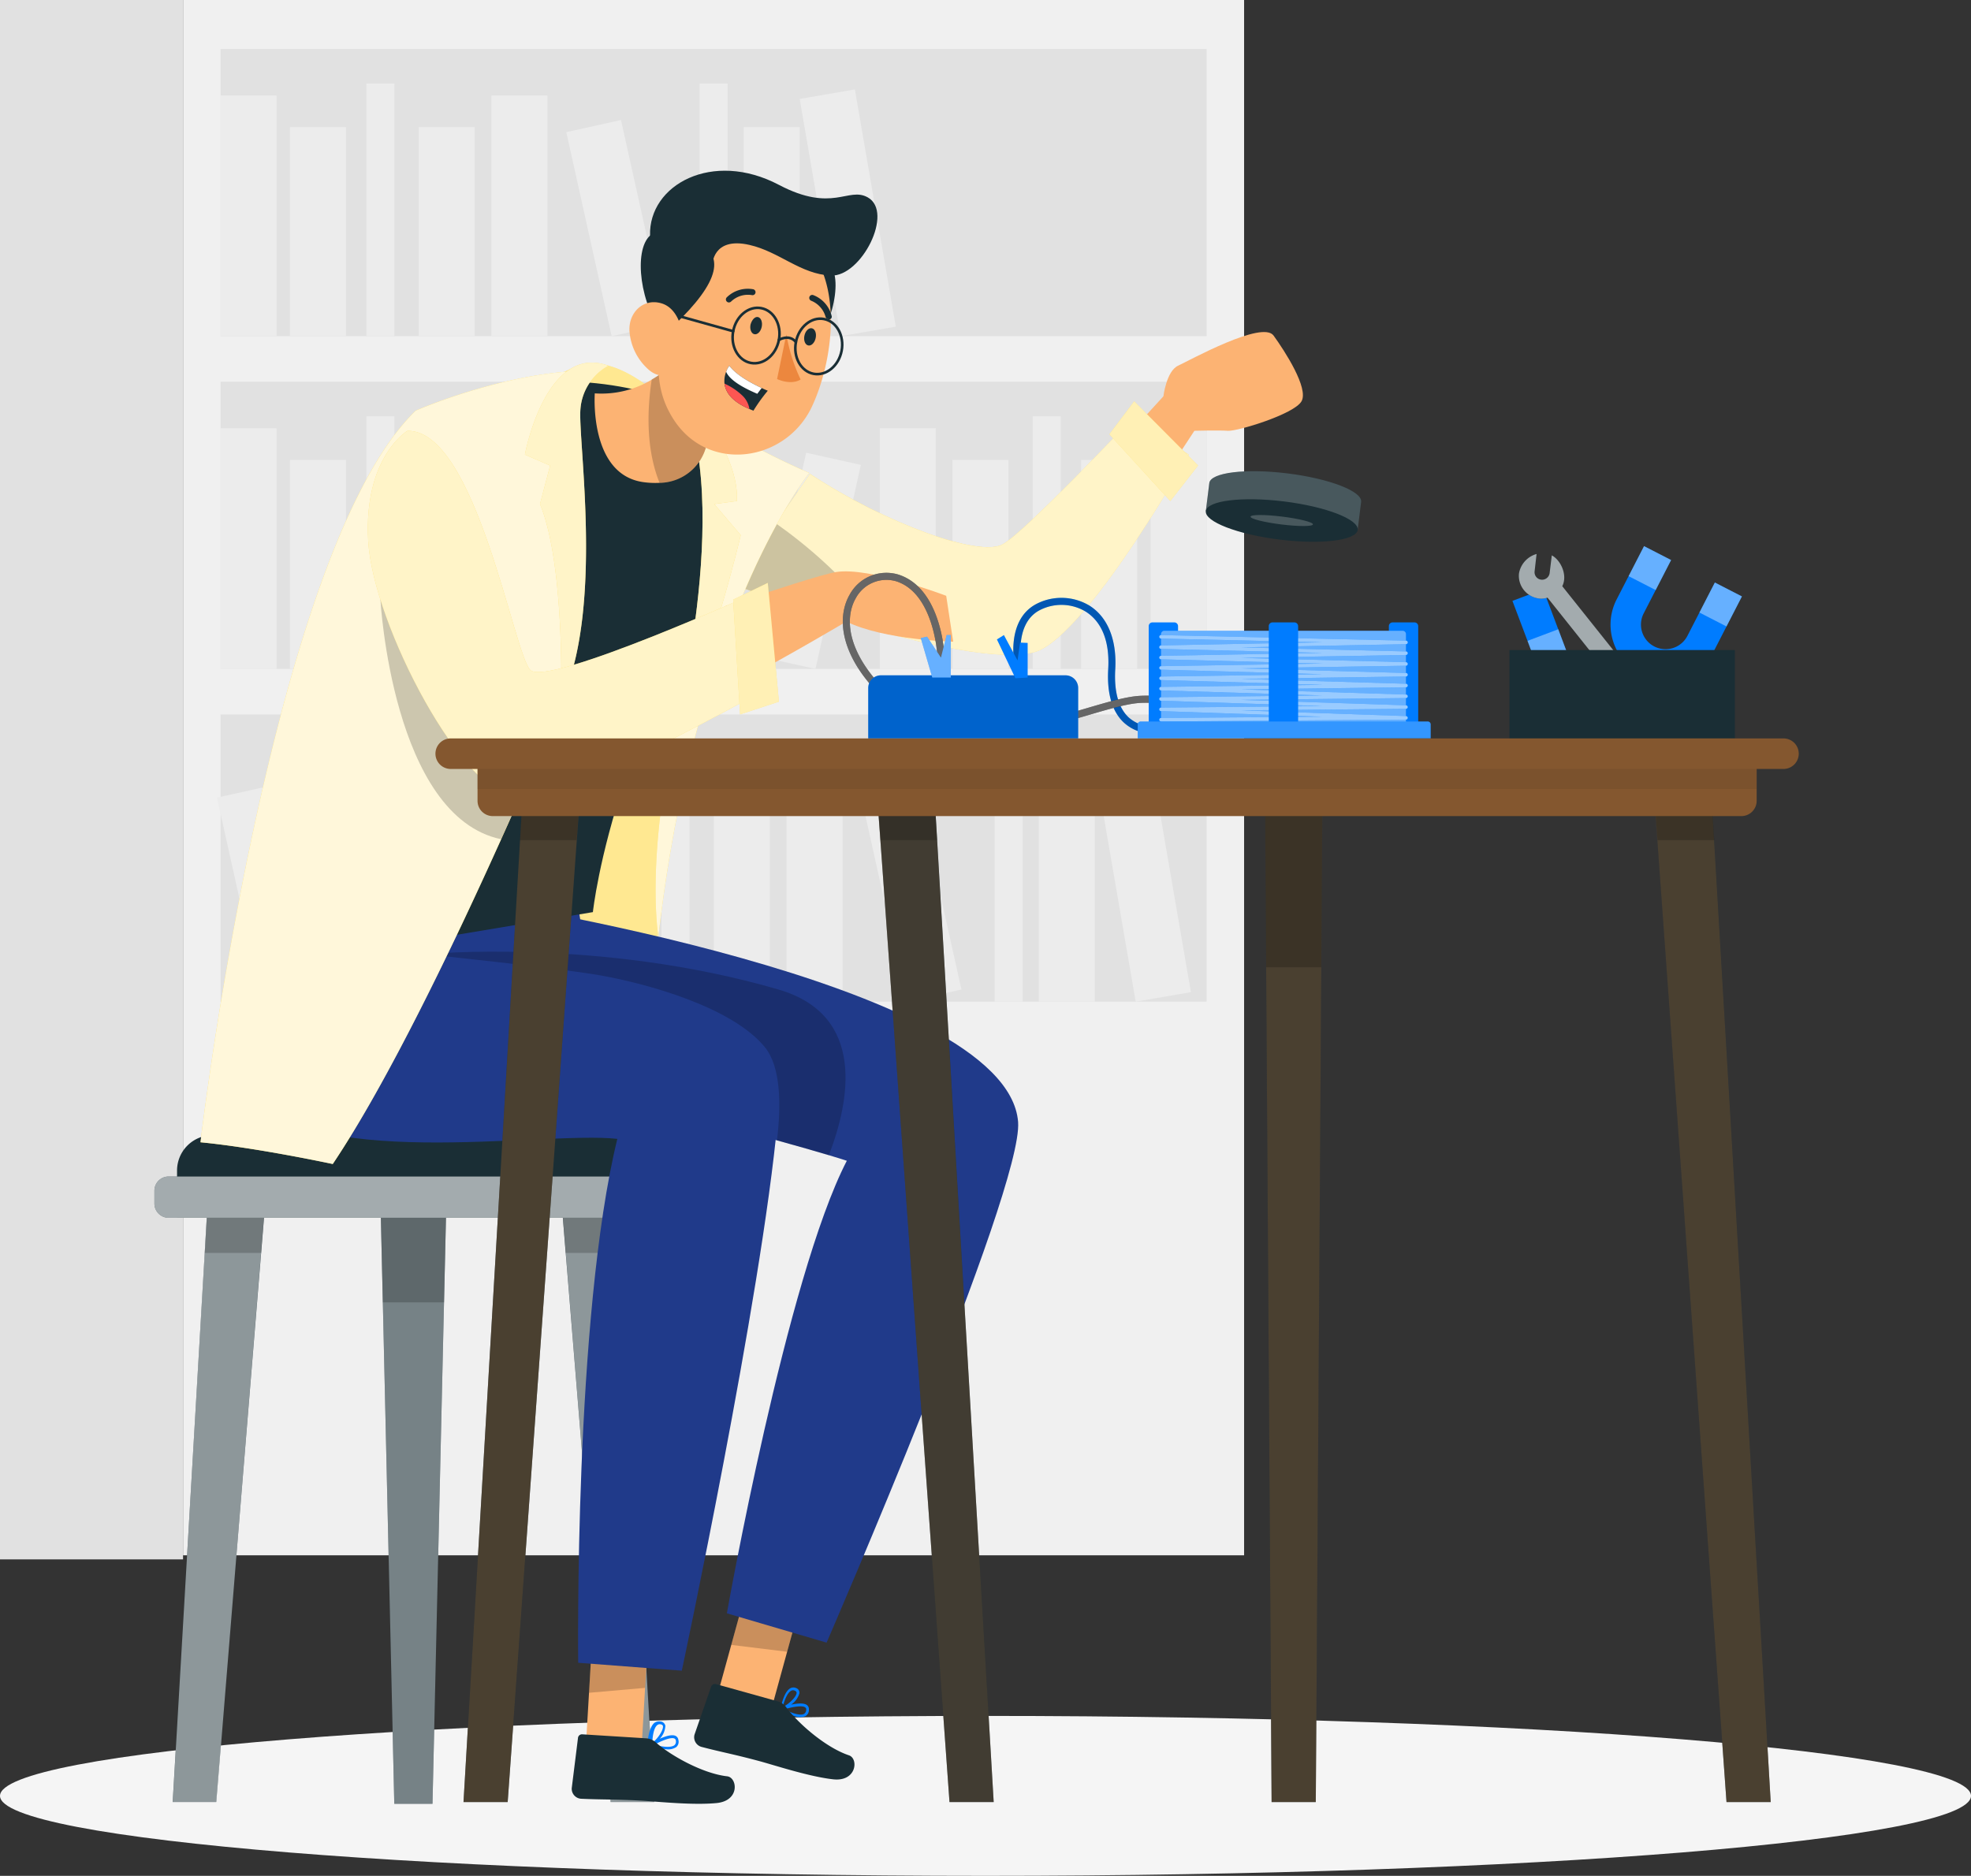 <svg xmlns="http://www.w3.org/2000/svg" xmlns:xlink="http://www.w3.org/1999/xlink" width="396.572" height="377.506" viewBox="0 0 396.572 377.506">
  <rect x="0" y="0" width="396.572" height="377.506" fill="#333333" stroke="none"/>
  <defs>
    <clipPath id="clip-path">
      <rect id="Rectángulo_313153" data-name="Rectángulo 313153" width="13.36" height="123.649" fill="none"/>
    </clipPath>
    <clipPath id="clip-path-2">
      <rect id="Rectángulo_313154" data-name="Rectángulo 313154" width="13.36" height="22.74" fill="none"/>
    </clipPath>
    <clipPath id="clip-path-3">
      <rect id="Rectángulo_313155" data-name="Rectángulo 313155" width="18.697" height="121.872" fill="none"/>
    </clipPath>
    <clipPath id="clip-path-4">
      <rect id="Rectángulo_313156" data-name="Rectángulo 313156" width="12.251" height="11.37" fill="none"/>
    </clipPath>
    <clipPath id="clip-path-5">
      <rect id="Rectángulo_313157" data-name="Rectángulo 313157" width="18.698" height="121.872" fill="none"/>
    </clipPath>
    <clipPath id="clip-path-7">
      <rect id="Rectángulo_313159" data-name="Rectángulo 313159" width="104.225" height="8.307" fill="none"/>
    </clipPath>
    <clipPath id="clip-path-8">
      <rect id="Rectángulo_313160" data-name="Rectángulo 313160" width="91.671" height="47.345" fill="#fff"/>
    </clipPath>
    <clipPath id="clip-path-9">
      <rect id="Rectángulo_313161" data-name="Rectángulo 313161" width="17.844" height="20.064" fill="#fff"/>
    </clipPath>
    <clipPath id="clip-path-10">
      <rect id="Rectángulo_313162" data-name="Rectángulo 313162" width="30.557" height="22.044" fill="none"/>
    </clipPath>
    <clipPath id="clip-path-11">
      <rect id="Rectángulo_313163" data-name="Rectángulo 313163" width="78.922" height="141.048" fill="none"/>
    </clipPath>
    <clipPath id="clip-path-12">
      <rect id="Rectángulo_313164" data-name="Rectángulo 313164" width="12.193" height="16.375" fill="none"/>
    </clipPath>
    <clipPath id="clip-path-13">
      <rect id="Rectángulo_313165" data-name="Rectángulo 313165" width="15.337" height="15.696" fill="none"/>
    </clipPath>
    <clipPath id="clip-path-14">
      <rect id="Rectángulo_313166" data-name="Rectángulo 313166" width="84.535" height="40.965" fill="none"/>
    </clipPath>
    <clipPath id="clip-path-15">
      <rect id="Rectángulo_313169" data-name="Rectángulo 313169" width="30.914" height="106.2" fill="#fff"/>
    </clipPath>
    <clipPath id="clip-path-16">
      <rect id="Rectángulo_313170" data-name="Rectángulo 313170" width="78.339" height="159.692" fill="#fff"/>
    </clipPath>
    <clipPath id="clip-path-17">
      <rect id="Rectángulo_313171" data-name="Rectángulo 313171" width="33.343" height="48.223" fill="none"/>
    </clipPath>
    <clipPath id="clip-path-18">
      <rect id="Rectángulo_313172" data-name="Rectángulo 313172" width="16.815" height="68.226" fill="#fff"/>
    </clipPath>
    <clipPath id="clip-path-19">
      <rect id="Rectángulo_313173" data-name="Rectángulo 313173" width="14.763" height="69.206" fill="#fff"/>
    </clipPath>
    <clipPath id="clip-path-20">
      <rect id="Rectángulo_313174" data-name="Rectángulo 313174" width="18.421" height="27.487" fill="none"/>
    </clipPath>
    <clipPath id="clip-path-21">
      <rect id="Rectángulo_313175" data-name="Rectángulo 313175" width="80.015" height="73.988" fill="#fff"/>
    </clipPath>
    <clipPath id="clip-path-22">
      <rect id="Rectángulo_313176" data-name="Rectángulo 313176" width="9.201" height="26.465" fill="none"/>
    </clipPath>
    <clipPath id="clip-path-23">
      <rect id="Rectángulo_313177" data-name="Rectángulo 313177" width="29.141" height="27.312" fill="none"/>
    </clipPath>
    <clipPath id="clip-path-24">
      <rect id="Rectángulo_313178" data-name="Rectángulo 313178" width="78.894" height="32.801" fill="none"/>
    </clipPath>
    <clipPath id="clip-path-25">
      <rect id="Rectángulo_313179" data-name="Rectángulo 313179" width="42.245" height="12.699" fill="none"/>
    </clipPath>
    <clipPath id="clip-path-26">
      <rect id="Rectángulo_313180" data-name="Rectángulo 313180" width="6.043" height="8.545" fill="none"/>
    </clipPath>
    <clipPath id="clip-path-27">
      <rect id="Rectángulo_313181" data-name="Rectángulo 313181" width="49.276" height="18.819" fill="none"/>
    </clipPath>
    <clipPath id="clip-path-28">
      <rect id="Rectángulo_313182" data-name="Rectángulo 313182" width="49.987" height="17.39" fill="none"/>
    </clipPath>
    <clipPath id="clip-path-29">
      <rect id="Rectángulo_313183" data-name="Rectángulo 313183" width="58.943" height="3.407" fill="none"/>
    </clipPath>
    <clipPath id="clip-path-30">
      <rect id="Rectángulo_313184" data-name="Rectángulo 313184" width="31.256" height="12.51" fill="none"/>
    </clipPath>
    <clipPath id="clip-path-31">
      <rect id="Rectángulo_313187" data-name="Rectángulo 313187" width="9.217" height="10.378" fill="none"/>
    </clipPath>
    <clipPath id="clip-path-32">
      <rect id="Rectángulo_313188" data-name="Rectángulo 313188" width="29.401" height="34.391" fill="none"/>
    </clipPath>
    <clipPath id="clip-path-33">
      <rect id="Rectángulo_313190" data-name="Rectángulo 313190" width="8.554" height="8.843" fill="none"/>
    </clipPath>
    <clipPath id="clip-path-34">
      <rect id="Rectángulo_313192" data-name="Rectángulo 313192" width="8.554" height="8.842" fill="none"/>
    </clipPath>
    <clipPath id="clip-path-35">
      <rect id="Rectángulo_313194" data-name="Rectángulo 313194" width="23.54" height="203.52" fill="#7a512c"/>
    </clipPath>
    <clipPath id="clip-path-36">
      <rect id="Rectángulo_313195" data-name="Rectángulo 313195" width="12.18" height="9.949" fill="none"/>
    </clipPath>
    <clipPath id="clip-path-37">
      <rect id="Rectángulo_313196" data-name="Rectángulo 313196" width="11.555" height="203.52" fill="#7a512c"/>
    </clipPath>
    <clipPath id="clip-path-38">
      <rect id="Rectángulo_313197" data-name="Rectángulo 313197" width="11.555" height="35.531" fill="none"/>
    </clipPath>
    <clipPath id="clip-path-41">
      <rect id="Rectángulo_313200" data-name="Rectángulo 313200" width="23.527" height="203.52" fill="#7a512c"/>
    </clipPath>
    <clipPath id="clip-path-43">
      <rect id="Rectángulo_313203" data-name="Rectángulo 313203" width="257.363" height="5.455" fill="#563a22"/>
    </clipPath>
  </defs>
  <g id="Grupo_237491" data-name="Grupo 237491" transform="translate(397 11277.506)">
    <rect id="Rectángulo_313114" data-name="Rectángulo 313114" width="213.485" height="312.998" transform="translate(-360.168 -11277.506)" fill="#f0f0f0"/>
    <rect id="Rectángulo_313115" data-name="Rectángulo 313115" width="198.393" height="57.807" transform="translate(-352.623 -11267.652)" fill="#e1e1e1"/>
    <rect id="Rectángulo_313116" data-name="Rectángulo 313116" width="11.271" height="48.449" transform="translate(-352.624 -11258.295)" fill="#ececec"/>
    <rect id="Rectángulo_313117" data-name="Rectángulo 313117" width="11.271" height="48.449" transform="translate(-298.129 -11258.295)" fill="#ececec"/>
    <rect id="Rectángulo_313118" data-name="Rectángulo 313118" width="48.45" height="11.269" transform="translate(-227.869 -11209.847) rotate(-99.781)" fill="#ececec"/>
    <rect id="Rectángulo_313119" data-name="Rectángulo 313119" width="11.271" height="42.065" transform="translate(-338.659 -11251.911)" fill="#ececec"/>
    <rect id="Rectángulo_313120" data-name="Rectángulo 313120" width="11.271" height="42.065" transform="translate(-312.755 -11251.911)" fill="#ececec"/>
    <rect id="Rectángulo_313121" data-name="Rectángulo 313121" width="11.271" height="42.065" transform="translate(-247.37 -11251.911)" fill="#ececec"/>
    <rect id="Rectángulo_313122" data-name="Rectángulo 313122" width="42.064" height="11.27" transform="translate(-273.934 -11209.847) rotate(-102.527)" fill="#ececec"/>
    <rect id="Rectángulo_313123" data-name="Rectángulo 313123" width="5.635" height="50.854" transform="translate(-323.278 -11260.7)" fill="#ececec"/>
    <rect id="Rectángulo_313124" data-name="Rectángulo 313124" width="5.635" height="50.854" transform="translate(-256.245 -11260.7)" fill="#ececec"/>
    <rect id="Rectángulo_313125" data-name="Rectángulo 313125" width="198.393" height="57.808" transform="translate(-352.623 -11200.693)" fill="#e1e1e1"/>
    <rect id="Rectángulo_313126" data-name="Rectángulo 313126" width="11.271" height="48.449" transform="translate(-165.501 -11191.334)" fill="#ececec"/>
    <rect id="Rectángulo_313127" data-name="Rectángulo 313127" width="11.271" height="48.449" transform="translate(-219.994 -11191.334)" fill="#ececec"/>
    <rect id="Rectángulo_313128" data-name="Rectángulo 313128" width="11.269" height="48.45" transform="translate(-278.983 -11142.886) rotate(-170.219)" fill="#ececec"/>
    <rect id="Rectángulo_313129" data-name="Rectángulo 313129" width="11.271" height="42.065" transform="translate(-179.464 -11184.95)" fill="#ececec"/>
    <rect id="Rectángulo_313130" data-name="Rectángulo 313130" width="11.271" height="42.065" transform="translate(-205.368 -11184.95)" fill="#ececec"/>
    <rect id="Rectángulo_313131" data-name="Rectángulo 313131" width="11.271" height="42.065" transform="translate(-270.753 -11184.95)" fill="#ececec"/>
    <rect id="Rectángulo_313132" data-name="Rectángulo 313132" width="11.27" height="42.064" transform="translate(-232.92 -11142.886) rotate(-167.473)" fill="#ececec"/>
    <rect id="Rectángulo_313133" data-name="Rectángulo 313133" width="5.635" height="50.854" transform="translate(-189.21 -11193.739)" fill="#ececec"/>
    <rect id="Rectángulo_313134" data-name="Rectángulo 313134" width="5.635" height="50.854" transform="translate(-256.243 -11193.739)" fill="#ececec"/>
    <rect id="Rectángulo_313135" data-name="Rectángulo 313135" width="11.271" height="48.449" transform="translate(-352.624 -11191.334)" fill="#ececec"/>
    <rect id="Rectángulo_313136" data-name="Rectángulo 313136" width="11.271" height="42.065" transform="translate(-338.659 -11184.95)" fill="#ececec"/>
    <rect id="Rectángulo_313137" data-name="Rectángulo 313137" width="11.271" height="42.065" transform="translate(-312.755 -11184.95)" fill="#ececec"/>
    <rect id="Rectángulo_313138" data-name="Rectángulo 313138" width="5.635" height="50.854" transform="translate(-323.278 -11193.739)" fill="#ececec"/>
    <rect id="Rectángulo_313139" data-name="Rectángulo 313139" width="198.393" height="57.808" transform="translate(-352.623 -11133.732)" fill="#e1e1e1"/>
    <rect id="Rectángulo_313140" data-name="Rectángulo 313140" width="11.271" height="48.449" transform="translate(-238.752 -11124.373)" fill="#ececec"/>
    <rect id="Rectángulo_313141" data-name="Rectángulo 313141" width="48.45" height="11.269" transform="translate(-168.493 -11075.925) rotate(-99.781)" fill="#ececec"/>
    <rect id="Rectángulo_313142" data-name="Rectángulo 313142" width="11.271" height="42.065" transform="translate(-279.283 -11117.989)" fill="#ececec"/>
    <rect id="Rectángulo_313143" data-name="Rectángulo 313143" width="11.271" height="42.065" transform="translate(-253.378 -11117.989)" fill="#ececec"/>
    <rect id="Rectángulo_313144" data-name="Rectángulo 313144" width="11.271" height="42.065" transform="translate(-187.993 -11117.989)" fill="#ececec"/>
    <rect id="Rectángulo_313145" data-name="Rectángulo 313145" width="42.064" height="11.27" transform="translate(-214.557 -11075.925) rotate(-102.527)" fill="#ececec"/>
    <rect id="Rectángulo_313146" data-name="Rectángulo 313146" width="5.635" height="50.854" transform="translate(-263.903 -11126.778)" fill="#ececec"/>
    <rect id="Rectángulo_313147" data-name="Rectángulo 313147" width="5.635" height="50.854" transform="translate(-196.868 -11126.778)" fill="#ececec"/>
    <rect id="Rectángulo_313148" data-name="Rectángulo 313148" width="48.45" height="11.269" transform="translate(-298.151 -11075.925) rotate(-99.781)" fill="#ececec"/>
    <rect id="Rectángulo_313149" data-name="Rectángulo 313149" width="11.271" height="42.065" transform="translate(-317.651 -11117.989)" fill="#ececec"/>
    <rect id="Rectángulo_313150" data-name="Rectángulo 313150" width="42.064" height="11.27" transform="translate(-344.215 -11075.925) rotate(-102.527)" fill="#ececec"/>
    <rect id="Rectángulo_313151" data-name="Rectángulo 313151" width="5.635" height="50.854" transform="translate(-326.526 -11126.778)" fill="#ececec"/>
    <rect id="Rectángulo_313152" data-name="Rectángulo 313152" width="36.83" height="313.818" transform="translate(-397 -11277.506)" fill="#e1e1e1"/>
    <path id="Trazado_232439" data-name="Trazado 232439" d="M0,284.459c0,8.889,88.776,16.093,198.286,16.093s198.286-7.2,198.286-16.093S307.8,268.366,198.286,268.366,0,275.572,0,284.459" transform="translate(-397 -11200.552)" fill="#f5f5f5"/>
    <path id="Trazado_232440" data-name="Trazado 232440" d="M229.162,193.81l-.512,22.129-2.331,101.52h-7.689l-2.317-101.52L215.8,193.81Z" transform="translate(-536.299 -11231.959)" fill="#1a2e35"/>
    <g id="Grupo_237358" data-name="Grupo 237358" transform="translate(-320.497 -11038.148)" opacity="0.4" style="isolation: isolate">
      <g id="Grupo_237357" data-name="Grupo 237357">
        <g id="Grupo_237356" data-name="Grupo 237356" clip-path="url(#clip-path)">
          <path id="Trazado_232441" data-name="Trazado 232441" d="M229.162,193.81l-.512,22.129-2.331,101.52h-7.689l-2.317-101.52L215.8,193.81Z" transform="translate(-215.802 -193.81)" fill="#fff"/>
        </g>
      </g>
    </g>
    <g id="Grupo_237361" data-name="Grupo 237361" transform="translate(-320.497 -11038.148)" opacity="0.2" style="isolation: isolate">
      <g id="Grupo_237360" data-name="Grupo 237360">
        <g id="Grupo_237359" data-name="Grupo 237359" clip-path="url(#clip-path-2)">
          <path id="Trazado_232442" data-name="Trazado 232442" d="M229.162,193.81l-.512,22.74H216.314l-.512-22.74Z" transform="translate(-215.802 -193.81)"/>
        </g>
      </g>
    </g>
    <path id="Trazado_232443" data-name="Trazado 232443" d="M205.137,316.64l-7.1-121.73h-11.61l9.943,121.73Z" transform="translate(-470.52 -11231.495)" fill="#1a2e35"/>
    <g id="Grupo_237364" data-name="Grupo 237364" transform="translate(-284.093 -11036.728)" opacity="0.5" style="isolation: isolate">
      <g id="Grupo_237363" data-name="Grupo 237363">
        <g id="Grupo_237362" data-name="Grupo 237362" clip-path="url(#clip-path-3)">
          <path id="Trazado_232444" data-name="Trazado 232444" d="M196.353,316.682h8.778l-6.445-110.929-.64-10.944H186.433l.9,10.944Z" transform="translate(-186.434 -194.81)" fill="#fff"/>
        </g>
      </g>
    </g>
    <g id="Grupo_237367" data-name="Grupo 237367" transform="translate(-284.093 -11036.728)" opacity="0.2" style="isolation: isolate">
      <g id="Grupo_237366" data-name="Grupo 237366">
        <g id="Grupo_237365" data-name="Grupo 237365" clip-path="url(#clip-path-4)">
          <path id="Trazado_232445" data-name="Trazado 232445" d="M190.968,194.81l.9,11.37h11.356l-.64-11.37Z" transform="translate(-190.968 -194.81)"/>
        </g>
      </g>
    </g>
    <path id="Trazado_232446" data-name="Trazado 232446" d="M250.187,316.64l9.945-121.73H248.52l-7.1,121.73Z" transform="translate(-603.675 -11231.495)" fill="#1a2e35"/>
    <g id="Grupo_237370" data-name="Grupo 237370" transform="translate(-362.246 -11036.728)" opacity="0.5" style="isolation: isolate">
      <g id="Grupo_237369" data-name="Grupo 237369">
        <g id="Grupo_237368" data-name="Grupo 237368" clip-path="url(#clip-path-5)">
          <path id="Trazado_232447" data-name="Trazado 232447" d="M250.2,316.682l9.024-110.929.9-10.944H248.506l-.64,10.944-6.445,110.929Z" transform="translate(-241.42 -194.81)" fill="#fff"/>
        </g>
      </g>
    </g>
    <g id="Grupo_237373" data-name="Grupo 237373" transform="translate(-355.799 -11036.728)" opacity="0.2" style="isolation: isolate">
      <g id="Grupo_237372" data-name="Grupo 237372">
        <g id="Grupo_237371" data-name="Grupo 237371" clip-path="url(#clip-path-4)">
          <path id="Trazado_232448" data-name="Trazado 232448" d="M253.672,194.81l-.9,11.37H241.421l.64-11.37Z" transform="translate(-241.421 -194.81)"/>
        </g>
      </g>
    </g>
    <path id="Trazado_232449" data-name="Trazado 232449" d="M275.049,186.143h-80.9a7.107,7.107,0,0,0-7.106,7.106v9.507h95.112v-9.507a7.107,7.107,0,0,0-7.106-7.106" transform="translate(-548.42 -11235.188)" fill="#1a2e35"/>
    <path id="Trazado_232450" data-name="Trazado 232450" d="M285.2,191.988H186.7a2.857,2.857,0,0,0-2.858,2.858v2.59a2.859,2.859,0,0,0,2.858,2.86H285.2a2.859,2.859,0,0,0,2.858-2.86v-2.59a2.857,2.857,0,0,0-2.858-2.858" transform="translate(-549.771 -11232.727)" fill="#1a2e35"/>
    <g id="Grupo_237376" data-name="Grupo 237376" transform="translate(-365.933 -11040.738)" opacity="0.6" style="isolation: isolate">
      <g id="Grupo_237375" data-name="Grupo 237375">
        <g id="Grupo_237374" data-name="Grupo 237374" clip-path="url(#clip-path-7)">
          <path id="Trazado_232451" data-name="Trazado 232451" d="M285.2,191.988H186.7a2.857,2.857,0,0,0-2.858,2.858v2.59a2.859,2.859,0,0,0,2.858,2.86H285.2a2.859,2.859,0,0,0,2.858-2.86v-2.59a2.857,2.857,0,0,0-2.858-2.858" transform="translate(-183.838 -191.988)" fill="#fff"/>
        </g>
      </g>
    </g>
    <path id="Trazado_232452" data-name="Trazado 232452" d="M94.581,99.465l12.881-14.116s.605-5.071,2.952-6.161,16.965-9.176,19.214-6.069,7.122,10.617,5.622,13.233-12.931,6.067-14.805,5.935-6.747,0-6.747,0l-10.5,15.986Z" transform="translate(-270.383 -11283.098)" fill="#fcb373"/>
    <path id="Trazado_232453" data-name="Trazado 232453" d="M126.193,95.749c15.33,10.053,34.072,16.788,38.758,14.17s25.834-25.105,25.834-25.105l11.624,7.037s-18.631,33.262-29.588,39.164S110.735,118,110.735,118Z" transform="translate(-360.219 -11277.873)" fill="#ffd947"/>
    <g id="Grupo_237379" data-name="Grupo 237379" transform="translate(-249.481 -11193.065)" opacity="0.7" style="isolation: isolate">
      <g id="Grupo_237378" data-name="Grupo 237378">
        <g id="Grupo_237377" data-name="Grupo 237377" clip-path="url(#clip-path-8)">
          <path id="Trazado_232454" data-name="Trazado 232454" d="M110.735,118s15.037,5.557,30.557,9.721c13.09,3.5,26.506,6,31.523,3.3,10.958-5.9,29.59-39.156,29.59-39.156L190.78,84.81s-21.148,22.5-25.838,25.114-23.422-4.122-38.758-14.17l-6.893,9.92Z" transform="translate(-110.735 -84.81)" fill="#fff"/>
        </g>
      </g>
    </g>
    <path id="Trazado_232455" data-name="Trazado 232455" d="M114.434,82.222l-5,6.636L121.7,102.285l5.578-7.139Z" transform="translate(-283.23 -11278.966)" fill="#ffd947"/>
    <g id="Grupo_237382" data-name="Grupo 237382" transform="translate(-173.799 -11196.743)" opacity="0.6" style="isolation: isolate">
      <g id="Grupo_237381" data-name="Grupo 237381">
        <g id="Grupo_237380" data-name="Grupo 237380" clip-path="url(#clip-path-9)">
          <path id="Trazado_232456" data-name="Trazado 232456" d="M114.434,82.222l-5,6.636L121.7,102.285l5.578-7.139Z" transform="translate(-109.43 -82.222)" fill="#fff"/>
        </g>
      </g>
    </g>
    <g id="Grupo_237385" data-name="Grupo 237385" transform="translate(-249.481 -11172.201)" opacity="0.2" style="isolation: isolate">
      <g id="Grupo_237384" data-name="Grupo 237384">
        <g id="Grupo_237383" data-name="Grupo 237383" clip-path="url(#clip-path-10)">
          <path id="Trazado_232457" data-name="Trazado 232457" d="M153.735,111.812s15.037,5.557,30.557,9.721c-6.737-10.432-16.586-18.235-22-22.044Z" transform="translate(-153.735 -99.49)"/>
        </g>
      </g>
    </g>
    <path id="Trazado_232458" data-name="Trazado 232458" d="M238.411,77.286c7.952,2,20.244,13.8,19.579,21.587s1.538,26.33-5.507,50.931-3.2,57.023-3.2,57.023l-70.187,11.151s25.3-149.256,59.317-140.693" transform="translate(-512.982 -11281.194)" fill="#ffd947"/>
    <g id="Grupo_237388" data-name="Grupo 237388" transform="translate(-333.888 -11204.263)" opacity="0.4" style="isolation: isolate">
      <g id="Grupo_237387" data-name="Grupo 237387">
        <g id="Grupo_237386" data-name="Grupo 237386" clip-path="url(#clip-path-11)">
          <path id="Trazado_232459" data-name="Trazado 232459" d="M238.411,77.286c7.952,2,20.244,13.8,19.579,21.587s1.538,26.33-5.507,50.931-3.2,57.023-3.2,57.023l-70.187,11.151s25.3-149.256,59.317-140.693" transform="translate(-179.094 -76.931)" fill="#fff"/>
        </g>
      </g>
    </g>
    <path id="Trazado_232460" data-name="Trazado 232460" d="M187.074,282.027l11.322-1.553,1.569-26.913-11.306,1.566Z" transform="translate(-466.273 -11206.789)" fill="#fcb373"/>
    <g id="Grupo_237391" data-name="Grupo 237391" transform="translate(-278.499 -10953.215)" opacity="0.2" style="isolation: isolate">
      <g id="Grupo_237390" data-name="Grupo 237390">
        <g id="Grupo_237389" data-name="Grupo 237389" clip-path="url(#clip-path-12)">
          <path id="Trazado_232461" data-name="Trazado 232461" d="M187.957,255.122l11.307-1.552-.9,15.384-11.29.991Z" transform="translate(-187.072 -253.57)"/>
        </g>
      </g>
    </g>
    <path id="Trazado_232462" data-name="Trazado 232462" d="M238.581,168.524l-2.763-17.305-63.473-3.8s-6.75,36.012-1.563,45.605c9.258,17.126,59.15,8.483,73.749,10.166-8.727,35.688-7.874,105.428-7.874,105.428l20.85,1.592s16.043-75.15,19.286-110.858c2.189-24.095-17.776-23.5-38.212-30.833" transform="translate(-517.324 -11251.499)" fill="#203a8a"/>
    <path id="Trazado_232464" data-name="Trazado 232464" d="M164.724,274.218l11.4.839,7.14-26-11.384-.823Z" transform="translate(-417.805 -11209.03)" fill="#fcb373"/>
    <path id="Trazado_232465" data-name="Trazado 232465" d="M164.517,268.664c0-.011.189-.02.19-.033l.206-.01v0h-.2c.041-.172.578-3.361,1.963-4.122a1.31,1.31,0,0,1,1.144-.05,1,1,0,0,1,.689,1.035,4.163,4.163,0,0,1-1.683,2.314c1.194-.254,2.548-.4,3.195.085a1,1,0,0,1,.387.894,1.422,1.422,0,0,1-.715,1.343,3.061,3.061,0,0,1-2.217-.036,14.013,14.013,0,0,1-2.789-1.2.151.151,0,0,1-.1-.013c-.023-.023-.017-.06-.031-.088a.223.223,0,0,1-.041-.119m3.421-3.181c.02-.156-.026-.362-.381-.506l-.122-.045a.773.773,0,0,0-.613.081c-.827.443-1.4,2.166-1.67,3.215l.257-.078c1.123-.618,2.432-1.9,2.528-2.666m1.5,4.17a.98.98,0,0,0,.438-.861.482.482,0,0,0-.188-.439c-.642-.482-2.727-.071-4.231.384,1.859.937,3.319,1.278,3.981.917" transform="translate(-404.659 -11202.249)" fill="#007cff"/>
    <g id="Grupo_237394" data-name="Grupo 237394" transform="translate(-249.88 -10960.793)" opacity="0.2" style="isolation: isolate">
      <g id="Grupo_237393" data-name="Grupo 237393">
        <g id="Grupo_237392" data-name="Grupo 237392" clip-path="url(#clip-path-13)">
          <path id="Trazado_232466" data-name="Trazado 232466" d="M168.678,248.238l11.383.837-4.085,14.859-11.251-1.383Z" transform="translate(-164.724 -248.238)"/>
        </g>
      </g>
    </g>
    <path id="Trazado_232467" data-name="Trazado 232467" d="M233.149,302.311l-20.068-5.9s11.981-67.623,24.133-91.074c-.91-.3-2.118-.682-3.61-1.123-2.686-.81-6.254-1.819-10.446-2.985-29.164-8.087-88.274-23.252-88.274-23.252l27-25.2s107.56,16.4,109.792,44.741c1.066,13.63-38.53,104.789-38.53,104.789" transform="translate(-463.831 -11249.242)" fill="#203a8a"/>
    <g id="Grupo_237397" data-name="Grupo 237397" transform="translate(-311.409 -11085.991)" opacity="0.2" style="isolation: isolate">
      <g id="Grupo_237396" data-name="Grupo 237396">
        <g id="Grupo_237395" data-name="Grupo 237395" clip-path="url(#clip-path-14)">
          <path id="Trazado_232469" data-name="Trazado 232469" d="M240.511,201.113c-2.686-.81-6.254-1.819-10.446-2.985.839-6.879.853-14.767-2.459-18.789-6.58-8.016-23.508-12.72-33.144-14.426-8.059-1.421-35.133-4.25-35.133-4.25s35.133-3.368,71.048,7.106c17.751,5.188,14.3,22.541,10.134,33.343" transform="translate(-159.329 -160.148)"/>
        </g>
      </g>
    </g>
    <path id="Trazado_232472" data-name="Trazado 232472" d="M174.842,267.327,162.5,263.882a.812.812,0,0,0-1.023.517l0,.013-3.329,9.609a2.018,2.018,0,0,0,1.377,2.479c4.328,1.133,6.45,1.457,11.894,2.929,3.336.922,9.842,3.059,14.6,3.6s5.166-4.177,3.2-4.825c-4.659-1.561-10.236-6.417-12.658-9.716a3.193,3.193,0,0,0-1.715-1.161" transform="translate(-415.406 -11202.458)" fill="#1a2e35"/>
    <path id="Trazado_232473" data-name="Trazado 232473" d="M182.957,273.929v-.013c0-.2.192-3.427,1.381-4.454a1.68,1.68,0,0,1,1.268-.3,1.083,1.083,0,0,1,.971.864,4.059,4.059,0,0,1-1.124,2.609c1.116-.5,2.432-.918,3.164-.583a1.021,1.021,0,0,1,.574.794,1.417,1.417,0,0,1-.415,1.461,3.05,3.05,0,0,1-2.173.428,14.052,14.052,0,0,1-2.975-.59.151.151,0,0,1-.1.009c-.027-.018-.028-.054-.048-.08s-.274-.065-.287-.108c0-.011-.239-.017-.239-.03Zm3.142-3.785c-.011-.156-.1-.348-.476-.416l-.129-.017a.769.769,0,0,0-.581.206c-.718.607-.921,2.41-.964,3.492.073-.041.146-.082.233-.129.969-.839,1.984-2.364,1.917-3.135m2.331,3.768a.978.978,0,0,0,.25-.934.483.483,0,0,0-.276-.391c-.728-.337-2.682.5-4.058,1.258,2.013.527,3.513.557,4.083.067" transform="translate(-449.705 -11200.226)" fill="#007cff"/>
    <path id="Trazado_232474" data-name="Trazado 232474" d="M189.958,271.774l-12.791-.8a.81.81,0,0,0-.893.718v.014L175.019,281.8a2.016,2.016,0,0,0,1.863,2.138c4.468.206,6.612.081,12.243.388,3.455.206,10.264.941,15.033.479s4.183-5.161,2.125-5.385c-4.883-.556-11.349-4.144-14.4-6.866a3.2,3.2,0,0,0-1.92-.779" transform="translate(-456.982 -11199.454)" fill="#1a2e35"/>
    <path id="Trazado_232475" data-name="Trazado 232475" d="M167.822,198.462l73.554-12.243s4.6-43.685,38.763-84.167c0,0-11.857-25.929-54.067-22.336s-58.25,118.746-58.25,118.746" transform="translate(-519.085 -11280.165)" fill="#1a2e35"/>
    <path id="Trazado_232476" data-name="Trazado 232476" d="M171.658,83.3A156.422,156.422,0,0,0,195.38,96.191s-23.034,28.658-30.348,93.308c0,0-2.736-15.746,3.839-43.922,0,0,11.586-50.619,2.787-62.278" transform="translate(-429.559 -11278.512)" fill="#ffd947"/>
    <g id="Grupo_237406" data-name="Grupo 237406" transform="translate(-265.091 -11195.213)" opacity="0.8" style="isolation: isolate">
      <g id="Grupo_237405" data-name="Grupo 237405">
        <g id="Grupo_237404" data-name="Grupo 237404" clip-path="url(#clip-path-15)">
          <path id="Trazado_232477" data-name="Trazado 232477" d="M171.658,83.3A156.422,156.422,0,0,0,195.38,96.191s-23.034,28.658-30.348,93.308c0,0-2.736-15.746,3.839-43.922,0,0,11.586-50.619,2.787-62.278" transform="translate(-164.468 -83.299)" fill="#fff"/>
        </g>
      </g>
    </g>
    <path id="Trazado_232478" data-name="Trazado 232478" d="M268.056,144.492s-26.425,64-45.918,93.052c0,0-15.368-3.3-26.613-4.367,0,0,14.056-118.92,43.294-147.236,0,0,17.972-7.921,35.047-8.076A26.857,26.857,0,0,0,269.207,91.4c-.948,17.211,1.168,45.6-1.151,53.089" transform="translate(-552.184 -11280.801)" fill="#ffd947"/>
    <g id="Grupo_237409" data-name="Grupo 237409" transform="translate(-356.658 -11202.942)" opacity="0.8" style="isolation: isolate">
      <g id="Grupo_237408" data-name="Grupo 237408">
        <g id="Grupo_237407" data-name="Grupo 237407" clip-path="url(#clip-path-16)">
          <path id="Trazado_232479" data-name="Trazado 232479" d="M195.524,233.175c11.244,1.066,26.607,4.377,26.607,4.377,11.1-16.543,24.46-44.428,33.883-65.363,3.781-8.385,6.936-15.648,9.053-20.637,1.9-4.434,2.983-7.064,2.983-7.064,2.318-7.49.2-35.872,1.153-53.084a26.955,26.955,0,0,1,4.662-13.545c-17.071.156-35.048,8.087-35.048,8.087-29.235,28.311-43.293,147.228-43.293,147.228" transform="translate(-195.524 -77.86)" fill="#fff"/>
        </g>
      </g>
    </g>
    <g id="Grupo_237412" data-name="Grupo 237412" transform="translate(-320.458 -11156.838)" opacity="0.2" style="isolation: isolate">
      <g id="Grupo_237411" data-name="Grupo 237411">
        <g id="Grupo_237410" data-name="Grupo 237410" clip-path="url(#clip-path-17)">
          <path id="Trazado_232480" data-name="Trazado 232480" d="M201.715,110.3S204.1,153.947,226,158.523c3.781-8.385,6.936-15.648,9.053-20.637-11.782-13.175-33.343-27.587-33.343-27.587" transform="translate(-201.715 -110.3)"/>
        </g>
      </g>
    </g>
    <path id="Trazado_232481" data-name="Trazado 232481" d="M209.7,77.367a10.866,10.866,0,0,0-5.64,8.714c-.546,6.315,4.8,40.331-3.918,58.885,0,0,.922-27.328-4.217-39.757l2.044-7.753-5.084-2.2s4.164-22.513,16.815-17.885" transform="translate(-484.273 -11281.274)" fill="#ffd947"/>
    <g id="Grupo_237415" data-name="Grupo 237415" transform="translate(-291.385 -11204.534)" opacity="0.7" style="isolation: isolate">
      <g id="Grupo_237414" data-name="Grupo 237414">
        <g id="Grupo_237413" data-name="Grupo 237413" clip-path="url(#clip-path-18)">
          <path id="Trazado_232482" data-name="Trazado 232482" d="M209.7,77.367a10.866,10.866,0,0,0-5.64,8.714c-.546,6.315,4.8,40.331-3.918,58.885,0,0,.922-27.328-4.217-39.757l2.044-7.753-5.084-2.2s4.164-22.513,16.815-17.885" transform="translate(-192.888 -76.74)" fill="#fff"/>
        </g>
      </g>
    </g>
    <path id="Trazado_232483" data-name="Trazado 232483" d="M174.17,78.424s14.488,13.454,14.009,25.462l-4.576.614,5.33,6.255s-6.147,26.343-12.722,36.876c0,0,12.612-51.263-2.041-69.206" transform="translate(-436.9 -11280.565)" fill="#ffd947"/>
    <g id="Grupo_237418" data-name="Grupo 237418" transform="translate(-262.73 -11202.142)" opacity="0.7" style="isolation: isolate">
      <g id="Grupo_237417" data-name="Grupo 237417">
        <g id="Grupo_237416" data-name="Grupo 237416" clip-path="url(#clip-path-19)">
          <path id="Trazado_232484" data-name="Trazado 232484" d="M174.17,78.424s14.488,13.454,14.009,25.462l-4.576.614,5.33,6.255s-6.147,26.343-12.722,36.876c0,0,12.612-51.263-2.041-69.206" transform="translate(-174.17 -78.424)" fill="#fff"/>
        </g>
      </g>
    </g>
    <path id="Trazado_232485" data-name="Trazado 232485" d="M203.532,94.325c-3.084-1.364-6.751,0-6.751,0a9.831,9.831,0,0,1-9.451,7.589,17.166,17.166,0,0,1-3.24-.142c-11-1.507-9.792-17.865-9.792-17.865a19.624,19.624,0,0,0,11.455-2.757v-.014a25.378,25.378,0,0,0,7.5-6.708Z" transform="translate(-451.625 -11282.249)" fill="#fcb373"/>
    <g id="Grupo_237421" data-name="Grupo 237421" transform="translate(-266.513 -11207.822)" opacity="0.2" style="isolation: isolate">
      <g id="Grupo_237420" data-name="Grupo 237420">
        <g id="Grupo_237419" data-name="Grupo 237419" clip-path="url(#clip-path-20)">
          <path id="Trazado_232486" data-name="Trazado 232486" d="M192.679,94.325c-3.084-1.364-6.751,0-6.751,0a9.831,9.831,0,0,1-9.451,7.589c-2.828-7.007-2.459-15.037-1.578-20.765v-.014a25.378,25.378,0,0,0,7.5-6.708Z" transform="translate(-174.258 -74.427)"/>
        </g>
      </g>
    </g>
    <path id="Trazado_232487" data-name="Trazado 232487" d="M164,63.664c-5.435,2.355-4.289,8.309,4.964,19.035,5.507-4.9,8.351-15.9,5.365-19.369s-5.6-1.7-10.33.334" transform="translate(-404.417 -11287.752)" fill="#1a2e35"/>
    <path id="Trazado_232488" data-name="Trazado 232488" d="M163.115,70.747c-1.706,11.867-3.3,18.718,1.364,25.959,7.025,10.885,22.6,8.519,27.821-2.6,4.674-9.993,6.69-27.726-3.812-34.754a16.352,16.352,0,0,0-25.374,11.4" transform="translate(-425.936 -11289.784)" fill="#fcb373"/>
    <path id="Trazado_232489" data-name="Trazado 232489" d="M171.21,71.792c-.2.954.152,1.832.776,1.958s1.278-.534,1.474-1.488-.139-1.826-.758-1.966-1.232.57-1.492,1.5" transform="translate(-417.197 -11283.996)" fill="#1a2e35"/>
    <path id="Trazado_232490" data-name="Trazado 232490" d="M163.571,73.382c-.2.954.152,1.832.775,1.958s1.29-.529,1.494-1.5-.152-1.832-.776-1.958-1.3.541-1.492,1.5" transform="translate(-398.721 -11283.325)" fill="#1a2e35"/>
    <path id="Trazado_232491" data-name="Trazado 232491" d="M167.555,72.735a34.765,34.765,0,0,0,2.871,9.1c-2.049,1.218-4.74-.1-4.74-.1Z" transform="translate(-406.335 -11282.962)" fill="#ec873e"/>
    <path id="Trazado_232492" data-name="Trazado 232492" d="M190,60.845c5.09,3.012,3.195,8.778-7.336,18.239-4.849-5.56-6.283-16.845-2.868-19.885s5.756-.976,10.2,1.646" transform="translate(-446 -11289.301)" fill="#1a2e35"/>
    <path id="Trazado_232493" data-name="Trazado 232493" d="M182.323,74.056a11.405,11.405,0,0,0,3.926,7.774c3.051,2.575,6.228.244,6.771-3.5.486-3.374-.523-8.785-4.247-9.909s-6.713,1.94-6.45,5.631" transform="translate(-452.665 -11284.877)" fill="#fcb373"/>
    <path id="Trazado_232494" data-name="Trazado 232494" d="M178,75.435c-.577,3.044-3.1,5.122-5.644,4.642s-4.133-3.34-3.556-6.384,3.1-5.122,5.644-4.64S178.575,72.391,178,75.435Z" transform="translate(-418.281 -11284.542)" fill="none" stroke="#1a2e35" stroke-linecap="round" stroke-linejoin="round" stroke-width="0.526"/>
    <path id="Trazado_232495" data-name="Trazado 232495" d="M169.117,76.972c-.576,3.044-3.1,5.122-5.644,4.642s-4.133-3.34-3.555-6.384,3.1-5.122,5.642-4.64S169.694,73.928,169.117,76.972Z" transform="translate(-396.779 -11283.895)" fill="none" stroke="#1a2e35" stroke-linecap="round" stroke-linejoin="round" stroke-width="0.526"/>
    <path id="Trazado_232496" data-name="Trazado 232496" d="M166.355,73.655s2.079-1.251,3.422.443" transform="translate(-406.638 -11282.762)" fill="none" stroke="#1a2e35" stroke-linecap="round" stroke-linejoin="round" stroke-width="0.526"/>
    <line id="Línea_259" data-name="Línea 259" x1="11.015" y1="3.076" transform="translate(-260.498 -11213.925)" fill="none" stroke="#1a2e35" stroke-linecap="round" stroke-linejoin="round" stroke-width="0.526"/>
    <path id="Trazado_232497" data-name="Trazado 232497" d="M172.475,69.007a.638.638,0,0,0,.623-.129,4.894,4.894,0,0,1,4.187-1.319.6.6,0,0,0,.3-1.171h0a6.027,6.027,0,0,0-5.3,1.593.6.6,0,0,0-.058.853l.01.01a.908.908,0,0,0,.244.163" transform="translate(-423.022 -11285.679)" fill="#1a2e35"/>
    <path id="Trazado_232498" data-name="Trazado 232498" d="M165.008,71.979a.526.526,0,0,0,.776-.651l0-.013a6.02,6.02,0,0,0-3.707-4.132.605.605,0,0,0-.756.4h0a.622.622,0,0,0,.4.759,4.9,4.9,0,0,1,2.884,3.317.62.62,0,0,0,.408.321" transform="translate(-395.473 -11285.312)" fill="#1a2e35"/>
    <path id="Trazado_232499" data-name="Trazado 232499" d="M179.077,82.215a34.084,34.084,0,0,0-2.885,4.014c-.27-.107-.541-.213-.806-.334-3.636-1.536-4.814-3.451-5.018-5.107A5.093,5.093,0,0,1,170.7,78.4a4.961,4.961,0,0,1,.64-1.221c1.44,1.966,4.719,3.66,6.508,4.491.745.355,1.231.543,1.231.543" transform="translate(-421.597 -11281.089)" fill="#1a2e35"/>
    <path id="Trazado_232500" data-name="Trazado 232500" d="M178.35,81.672l-.881,1.161c-3.421-1.455-5.634-2.941-6.266-4.431a4.961,4.961,0,0,1,.64-1.221c1.441,1.966,4.719,3.66,6.508,4.491" transform="translate(-422.101 -11281.089)" fill="#fff"/>
    <path id="Trazado_232501" data-name="Trazado 232501" d="M177.952,84.826c-3.636-1.536-4.814-3.451-5.018-5.107a12.661,12.661,0,0,1,3.7,2.507,4.753,4.753,0,0,1,1.32,2.6" transform="translate(-424.163 -11280.02)" fill="#fd5652"/>
    <path id="Trazado_232502" data-name="Trazado 232502" d="M167.353,68.559s0-5.763,7.466-4.058c6.067,1.387,10.239,5.885,16.381,6.167s12.749-12.791,7.408-15.743c-3.935-2.176-7.027,3.192-17.862-2.51-13.392-7.049-26.229,0-25.924,10.2.242,8.053,12.531,5.941,12.531,5.941" transform="translate(-421.029 -11292.72)" fill="#1a2e35"/>
    <path id="Trazado_232503" data-name="Trazado 232503" d="M144.1,113.274c9.947-3.282,19.272-6.352,22.135-6.831,6.73-1.124,22.193,4.775,22.193,4.775l1.406,9.23s-13.762-.273-21.5-4.046c0,0-11.276,6.742-24.234,13.617Z" transform="translate(-395.051 -11268.822)" fill="#fcb373"/>
    <path id="Trazado_232504" data-name="Trazado 232504" d="M178.61,86.4c13.8-.24,21.394,44.856,24.73,48.144,3.479,3.431,46.046-15.858,46.046-15.858l1.285,19.71s-38.631,22.034-49.619,21.991-29.365-34.968-30.324-51.822S178.61,86.4,178.61,86.4" transform="translate(-493.642 -11277.206)" fill="#ffd947"/>
    <g id="Grupo_237424" data-name="Grupo 237424" transform="translate(-322.985 -11190.809)" opacity="0.7" style="isolation: isolate">
      <g id="Grupo_237423" data-name="Grupo 237423">
        <g id="Grupo_237422" data-name="Grupo 237422" clip-path="url(#clip-path-21)">
          <path id="Trazado_232505" data-name="Trazado 232505" d="M178.61,86.4c13.8-.24,21.394,44.856,24.73,48.144,3.479,3.431,46.046-15.858,46.046-15.858l1.285,19.71s-38.631,22.034-49.619,21.991-29.365-34.968-30.324-51.822S178.61,86.4,178.61,86.4" transform="translate(-170.657 -86.398)" fill="#fff"/>
        </g>
      </g>
    </g>
    <path id="Trazado_232506" data-name="Trazado 232506" d="M175.727,107.931l2.237,23.9-7.81,2.57-1.391-23.1Z" transform="translate(-418.247 -11268.136)" fill="#ffd947"/>
    <g id="Grupo_237427" data-name="Grupo 237427" transform="translate(-249.484 -11160.204)" opacity="0.6" style="isolation: isolate">
      <g id="Grupo_237426" data-name="Grupo 237426">
        <g id="Grupo_237425" data-name="Grupo 237425" clip-path="url(#clip-path-22)">
          <path id="Trazado_232507" data-name="Trazado 232507" d="M175.727,107.931l2.237,23.9-7.81,2.57-1.391-23.1Z" transform="translate(-168.763 -107.931)" fill="#fff"/>
        </g>
      </g>
    </g>
    <path id="Trazado_232508" data-name="Trazado 232508" d="M143.064,137.364a4.858,4.858,0,0,0,.524-.023.71.71,0,0,0-.148-1.413,7.2,7.2,0,0,1-5.2-1.872c-2-1.92-2.892-5.153-2.639-9.611.338-5.962-1.509-10.522-5.2-12.838a10.952,10.952,0,0,0-10.843-.236c-6.016,3.341-4.25,12.106-4.171,12.477a.711.711,0,1,0,1.391-.291c-.017-.081-1.627-8.112,3.469-10.942a9.493,9.493,0,0,1,9.4.2c2.29,1.434,4.935,4.6,4.541,11.553-.279,4.906.763,8.518,3.093,10.735a8.487,8.487,0,0,0,5.789,2.264" transform="translate(-308.209 -11267.242)" fill="#007cff"/>
    <g id="Grupo_237430" data-name="Grupo 237430" transform="translate(-193.128 -11157.189)" opacity="0.3" style="isolation: isolate">
      <g id="Grupo_237429" data-name="Grupo 237429">
        <g id="Grupo_237428" data-name="Grupo 237428" clip-path="url(#clip-path-23)">
          <path id="Trazado_232509" data-name="Trazado 232509" d="M143.064,137.364a4.858,4.858,0,0,0,.524-.023.71.71,0,0,0-.148-1.413,7.2,7.2,0,0,1-5.2-1.872c-2-1.92-2.892-5.153-2.639-9.611.338-5.962-1.509-10.522-5.2-12.838a10.952,10.952,0,0,0-10.843-.236c-6.016,3.341-4.25,12.106-4.171,12.477a.711.711,0,1,0,1.391-.291c-.017-.081-1.627-8.112,3.469-10.942a9.493,9.493,0,0,1,9.4.2c2.29,1.434,4.935,4.6,4.541,11.553-.279,4.906.763,8.518,3.093,10.735a8.487,8.487,0,0,0,5.789,2.264" transform="translate(-115.081 -110.052)"/>
        </g>
      </g>
    </g>
    <path id="Trazado_232510" data-name="Trazado 232510" d="M131.861,139.292c7.638,0,15.367-2.273,21.816-4.169,4.176-1.227,7.781-2.287,10.379-2.429,9.831-.507,17.8,5.941,17.875,6.008a.711.711,0,1,0,.905-1.1c-.341-.283-8.485-6.913-18.857-6.332-2.763.154-6.443,1.235-10.7,2.486-11.708,3.439-27.74,8.157-39.2-2.334-9.009-8.248-9.669-15.628-7.282-19.785a7,7,0,0,1,8.091-3.435c7.58,2.352,8.3,14.592,8.31,14.713a.694.694,0,0,0,.746.674.709.709,0,0,0,.674-.745c-.028-.544-.78-13.353-9.308-16a8.41,8.41,0,0,0-9.747,4.085c-2.659,4.635-2.071,12.727,7.557,21.542,5.587,5.116,12.129,6.816,18.738,6.816" transform="translate(-331.62 -11268.742)"/>
    <g id="Grupo_237433" data-name="Grupo 237433" transform="translate(-227.419 -11162.251)" opacity="0.4" style="isolation: isolate">
      <g id="Grupo_237432" data-name="Grupo 237432">
        <g id="Grupo_237431" data-name="Grupo 237431" clip-path="url(#clip-path-24)">
          <path id="Trazado_232511" data-name="Trazado 232511" d="M131.861,139.292c7.638,0,15.367-2.273,21.816-4.169,4.176-1.227,7.781-2.287,10.379-2.429,9.831-.507,17.8,5.941,17.875,6.008a.711.711,0,1,0,.905-1.1c-.341-.283-8.485-6.913-18.857-6.332-2.763.154-6.443,1.235-10.7,2.486-11.708,3.439-27.74,8.157-39.2-2.334-9.009-8.248-9.669-15.628-7.282-19.785a7,7,0,0,1,8.091-3.435c7.58,2.352,8.3,14.592,8.31,14.713a.694.694,0,0,0,.746.674.709.709,0,0,0,.674-.745c-.028-.544-.78-13.353-9.308-16a8.41,8.41,0,0,0-9.747,4.085c-2.659,4.635-2.071,12.727,7.557,21.542,5.587,5.116,12.129,6.816,18.738,6.816" transform="translate(-104.201 -106.491)" fill="#fff"/>
        </g>
      </g>
    </g>
    <path id="Trazado_232512" data-name="Trazado 232512" d="M128.948,121.02h37.137a2.555,2.555,0,0,1,2.554,2.555V133.72H126.394V123.575a2.555,2.555,0,0,1,2.554-2.555" transform="translate(-348.705 -11262.621)" fill="#007cff"/>
    <g id="Grupo_237436" data-name="Grupo 237436" transform="translate(-222.311 -11141.602)" opacity="0.2" style="isolation: isolate">
      <g id="Grupo_237435" data-name="Grupo 237435">
        <g id="Grupo_237434" data-name="Grupo 237434" clip-path="url(#clip-path-25)">
          <path id="Trazado_232513" data-name="Trazado 232513" d="M128.948,121.02h37.137a2.555,2.555,0,0,1,2.554,2.555V133.72H126.394V123.575a2.555,2.555,0,0,1,2.554-2.555" transform="translate(-126.394 -121.02)"/>
        </g>
      </g>
    </g>
    <path id="Trazado_232514" data-name="Trazado 232514" d="M139.733,116.9v6.964l-2.46.151-3.725-7.818,1.406-.878,2.742,5.1.517-3.584Z" transform="translate(-329.966 -11265.022)" fill="#007cff"/>
    <path id="Trazado_232515" data-name="Trazado 232515" d="M150.471,115.322v8.546h-3.725l-2.319-7.949,1.265-.281,2.8,4.235,1.136-4.551Z" transform="translate(-356.166 -11265.022)" fill="#007cff"/>
    <g id="Grupo_237439" data-name="Grupo 237439" transform="translate(-211.738 -11149.7)" opacity="0.4" style="isolation: isolate">
      <g id="Grupo_237438" data-name="Grupo 237438">
        <g id="Grupo_237437" data-name="Grupo 237437" clip-path="url(#clip-path-26)">
          <path id="Trazado_232516" data-name="Trazado 232516" d="M150.471,115.322v8.546h-3.725l-2.319-7.949,1.265-.281,2.8,4.235,1.136-4.551Z" transform="translate(-144.428 -115.322)" fill="#fff"/>
        </g>
      </g>
    </g>
    <path id="Trazado_232517" data-name="Trazado 232517" d="M112.254,134.033h5.9V114.277a.751.751,0,0,0-.75-.75H113a.751.751,0,0,0-.75.75Z" transform="translate(-278.127 -11265.778)" fill="#007cff"/>
    <path id="Trazado_232518" data-name="Trazado 232518" d="M78.254,134.033h5.9V114.277a.751.751,0,0,0-.75-.75H79a.751.751,0,0,0-.75.75Z" transform="translate(-195.804 -11265.778)" fill="#007cff"/>
    <path id="Trazado_232519" data-name="Trazado 232519" d="M80,133.533h49.276V115.381a.667.667,0,0,0-.668-.667H80.663a.667.667,0,0,0-.668.667Z" transform="translate(-243.392 -11265.278)" fill="#007cff"/>
    <g id="Grupo_237442" data-name="Grupo 237442" transform="translate(-163.397 -11150.564)" opacity="0.4" style="isolation: isolate">
      <g id="Grupo_237441" data-name="Grupo 237441">
        <g id="Grupo_237440" data-name="Grupo 237440" clip-path="url(#clip-path-27)">
          <path id="Trazado_232520" data-name="Trazado 232520" d="M80,133.533h49.276V115.381a.667.667,0,0,0-.668-.667H80.663a.667.667,0,0,0-.668.667Z" transform="translate(-79.995 -114.714)" fill="#fff"/>
        </g>
      </g>
    </g>
    <path id="Trazado_232521" data-name="Trazado 232521" d="M80.1,132.712h0l49.276-.375a.355.355,0,0,0,.01-.711l-33.142-1.15,33.132-.308a.355.355,0,0,0,.009-.711l-33.131-1.094L129.381,128a.355.355,0,0,0,.007-.711l-33.141-1.039,33.134-.421a.355.355,0,0,0,.006-.711l-33.129-.981,33.124-.476a.355.355,0,0,0,.006-.711l-33.141-.925,33.137-.534a.355.355,0,0,0,0-.711l-33.129-.868,33.127-.588a.355.355,0,0,0,0-.711L96.246,117.8l33.138-.645a.355.355,0,0,0,0-.711l-49.276-1.124a.341.341,0,0,0-.364.347.356.356,0,0,0,.347.364l32.484.74-32.483.632a.355.355,0,0,0,0,.711l32.484.8-32.481.577a.355.355,0,0,0,0,.711l32.494.853-32.491.523a.355.355,0,0,0,0,.711l32.484.907-32.478.468a.355.355,0,0,0-.006.711l32.484.962-32.478.412a.355.355,0,0,0-.007.711l32.486,1.016L80.1,127.83a.355.355,0,0,0-.007.711l32.486,1.073-32.477.3a.355.355,0,0,0-.01.711l32.5,1.128L80.1,132a.355.355,0,0,0,0,.711" transform="translate(-243.498 -11265.021)" fill="#007cff"/>
    <g id="Grupo_237445" data-name="Grupo 237445" transform="translate(-163.752 -11149.7)" opacity="0.6">
      <g id="Grupo_237444" data-name="Grupo 237444">
        <g id="Grupo_237443" data-name="Grupo 237443" clip-path="url(#clip-path-28)">
          <path id="Trazado_232522" data-name="Trazado 232522" d="M80.1,132.712h0l49.276-.375a.355.355,0,0,0,.01-.711l-33.142-1.15,33.132-.308a.355.355,0,0,0,.009-.711l-33.131-1.094L129.381,128a.355.355,0,0,0,.007-.711l-33.141-1.039,33.134-.421a.355.355,0,0,0,.006-.711l-33.129-.981,33.124-.476a.355.355,0,0,0,.006-.711l-33.141-.925,33.137-.534a.355.355,0,0,0,0-.711l-33.129-.868,33.127-.588a.355.355,0,0,0,0-.711L96.246,117.8l33.138-.645a.355.355,0,0,0,0-.711l-49.276-1.124a.341.341,0,0,0-.364.347.356.356,0,0,0,.347.364l32.484.74-32.483.632a.355.355,0,0,0,0,.711l32.484.8-32.481.577a.355.355,0,0,0,0,.711l32.494.853-32.491.523a.355.355,0,0,0,0,.711l32.484.907-32.478.468a.355.355,0,0,0-.006.711l32.484.962-32.478.412a.355.355,0,0,0-.007.711l32.486,1.016L80.1,127.83a.355.355,0,0,0-.007.711l32.486,1.073-32.477.3a.355.355,0,0,0-.01.711l32.5,1.128L80.1,132a.355.355,0,0,0,0,.711" transform="translate(-79.745 -115.322)" fill="#fff"/>
        </g>
      </g>
    </g>
    <path id="Trazado_232523" data-name="Trazado 232523" d="M95.254,134.033h5.9V114.277a.751.751,0,0,0-.75-.75H96a.751.751,0,0,0-.75.75Z" transform="translate(-236.966 -11265.778)" fill="#007cff"/>
    <path id="Trazado_232524" data-name="Trazado 232524" d="M77.08,127.558h57.768a.587.587,0,0,1,.587.587v2.82H76.493v-2.82a.587.587,0,0,1,.587-.587" transform="translate(-244.579 -11259.867)" fill="#007cff"/>
    <g id="Grupo_237448" data-name="Grupo 237448" transform="translate(-168.086 -11132.31)" opacity="0.2" style="isolation: isolate">
      <g id="Grupo_237447" data-name="Grupo 237447">
        <g id="Grupo_237446" data-name="Grupo 237446" clip-path="url(#clip-path-29)">
          <path id="Trazado_232525" data-name="Trazado 232525" d="M77.08,127.558h57.768a.587.587,0,0,1,.587.587v2.82H76.493v-2.82a.587.587,0,0,1,.587-.587" transform="translate(-76.493 -127.558)" fill="#fff"/>
        </g>
      </g>
    </g>
    <path id="Trazado_232526" data-name="Trazado 232526" d="M87.032,94.5c.263-2.119,7.315-2.987,15.75-1.94s15.062,3.613,14.8,5.73l-.7,5.642-12.325.694c-.915-.071-1.852-.162-2.811-.281-1.477-.183-2.892-.415-4.231-.681l-11.182-3.522Z" transform="translate(-240.717 -11274.796)" fill="#1a2e35"/>
    <g id="Grupo_237451" data-name="Grupo 237451" transform="translate(-154.384 -11182.676)" opacity="0.2" style="isolation: isolate">
      <g id="Grupo_237450" data-name="Grupo 237450">
        <g id="Grupo_237449" data-name="Grupo 237449" clip-path="url(#clip-path-30)">
          <path id="Trazado_232527" data-name="Trazado 232527" d="M87.032,94.5c.263-2.119,7.315-2.987,15.75-1.94s15.062,3.613,14.8,5.73l-.7,5.642-12.325.694c-.915-.071-1.852-.162-2.811-.281-1.477-.183-2.892-.415-4.231-.681l-11.182-3.522Z" transform="translate(-86.333 -92.12)" fill="#fff"/>
        </g>
      </g>
    </g>
    <path id="Trazado_232528" data-name="Trazado 232528" d="M102.583,96.532c8.435,1.047,15.061,3.613,14.8,5.732s-7.315,2.987-15.75,1.94-15.061-3.613-14.8-5.73,7.314-2.987,15.75-1.941m-.574,4.625c3.466.431,6.32.426,6.374-.01s-2.712-1.137-6.178-1.566-6.322-.426-6.376.009,2.713,1.137,6.18,1.568" transform="translate(-241.216 -11273.124)" fill="#1a2e35"/>
    <rect id="Rectángulo_313185" data-name="Rectángulo 313185" width="17.197" height="6.606" transform="matrix(-0.353, -0.936, 0.936, -0.353, -86.622, -11140.489)" fill="#007cff"/>
    <g id="Grupo_237454" data-name="Grupo 237454" transform="translate(-89.658 -11150.867)" opacity="0.4" style="isolation: isolate">
      <g id="Grupo_237453" data-name="Grupo 237453">
        <g id="Grupo_237452" data-name="Grupo 237452" clip-path="url(#clip-path-31)">
          <rect id="Rectángulo_313186" data-name="Rectángulo 313186" width="8.598" height="6.606" transform="matrix(-0.353, -0.936, 0.936, -0.353, 3.035, 10.378)" fill="#fff"/>
        </g>
      </g>
    </g>
    <path id="Trazado_232529" data-name="Trazado 232529" d="M46.506,107.365l.4-3.525a4.942,4.942,0,0,0-3.546,3.955,4.6,4.6,0,0,0,3.489,4.9,4,4,0,0,0,2.261-.063l15.1,18.94c-1.708,2.679.19,5.333,2,6.293l.379-3.51a1.5,1.5,0,1,1,2.973.348l-.4,3.526a4.94,4.94,0,0,0,3.546-3.955,4.611,4.611,0,0,0-3.381-4.987,3.6,3.6,0,0,0-2.15-.024l-15.1-18.94c1.12-2.211-.3-5.244-2.108-6.205l-.435,3.555a1.532,1.532,0,0,1-1.681,1.339,1.5,1.5,0,0,1-1.343-1.647" transform="translate(-134.742 -11269.858)" fill="#1a2e35"/>
    <g id="Grupo_237457" data-name="Grupo 237457" transform="translate(-91.413 -11166.021)" opacity="0.6" style="isolation: isolate">
      <g id="Grupo_237456" data-name="Grupo 237456">
        <g id="Grupo_237455" data-name="Grupo 237455" clip-path="url(#clip-path-32)">
          <path id="Trazado_232530" data-name="Trazado 232530" d="M46.506,107.365l.4-3.525a4.942,4.942,0,0,0-3.546,3.955,4.6,4.6,0,0,0,3.489,4.9,4,4,0,0,0,2.261-.063l15.1,18.94c-1.708,2.679.19,5.333,2,6.293l.379-3.51a1.5,1.5,0,1,1,2.973.348l-.4,3.526a4.94,4.94,0,0,0,3.546-3.955,4.611,4.611,0,0,0-3.381-4.987,3.6,3.6,0,0,0-2.15-.024l-15.1-18.94c1.12-2.211-.3-5.244-2.108-6.205l-.435,3.555a1.532,1.532,0,0,1-1.681,1.339,1.5,1.5,0,0,1-1.343-1.647" transform="translate(-43.329 -103.839)" fill="#fff"/>
        </g>
      </g>
    </g>
    <path id="Trazado_232531" data-name="Trazado 232531" d="M39.169,102.727l-5.516,10.732a11.072,11.072,0,0,0,19.7,10.122l5.514-10.733-5.448-2.8L47.9,120.781a4.946,4.946,0,1,1-8.8-4.522l5.514-10.732Z" transform="translate(-105.384 -11270.327)" fill="#007cff"/>
    <g id="Grupo_237460" data-name="Grupo 237460" transform="translate(-55.073 -11160.279)" opacity="0.4" style="isolation: isolate">
      <g id="Grupo_237459" data-name="Grupo 237459">
        <g id="Grupo_237458" data-name="Grupo 237458" clip-path="url(#clip-path-33)">
          <rect id="Rectángulo_313189" data-name="Rectángulo 313189" width="6.125" height="6.793" transform="translate(5.448 8.842) rotate(-152.799)" fill="#fff"/>
        </g>
      </g>
    </g>
    <g id="Grupo_237463" data-name="Grupo 237463" transform="translate(-69.32 -11167.601)" opacity="0.4" style="isolation: isolate">
      <g id="Grupo_237462" data-name="Grupo 237462">
        <g id="Grupo_237461" data-name="Grupo 237461" clip-path="url(#clip-path-34)">
          <rect id="Rectángulo_313191" data-name="Rectángulo 313191" width="6.126" height="6.793" transform="translate(5.448 8.842) rotate(-152.797)" fill="#fff"/>
        </g>
      </g>
    </g>
    <rect id="Rectángulo_313193" data-name="Rectángulo 313193" width="45.355" height="17.788" transform="translate(-93.291 -11146.689)" fill="#1a2e35"/>
    <path id="Trazado_232532" data-name="Trazado 232532" d="M153,340.987l-14.643-203.87h11.551l11.981,203.87Z" transform="translate(-358.957 -11255.841)" fill="#1a2e35"/>
    <g id="Grupo_237466" data-name="Grupo 237466" transform="translate(-220.604 -11118.374)" opacity="0.4" style="isolation: isolate">
      <g id="Grupo_237465" data-name="Grupo 237465">
        <g id="Grupo_237464" data-name="Grupo 237464" clip-path="url(#clip-path-35)">
          <path id="Trazado_232533" data-name="Trazado 232533" d="M153,340.883,139.121,147.831l-.767-10.468h11.555l.625,10.468,11.36,193.052Z" transform="translate(-138.354 -137.363)" fill="#7a512c"/>
        </g>
      </g>
    </g>
    <g id="Grupo_237469" data-name="Grupo 237469" transform="translate(-220.604 -11118.374)" opacity="0.2" style="isolation: isolate">
      <g id="Grupo_237468" data-name="Grupo 237468">
        <g id="Grupo_237467" data-name="Grupo 237467" clip-path="url(#clip-path-36)">
          <path id="Trazado_232534" data-name="Trazado 232534" d="M158.527,147.312H147.114l-.767-9.949H157.9Z" transform="translate(-146.347 -137.363)"/>
        </g>
      </g>
    </g>
    <path id="Trazado_232535" data-name="Trazado 232535" d="M93.151,340.987l-1.33-203.87h11.551l-1.332,203.87Z" transform="translate(-234.301 -11255.841)" fill="#1a2e35"/>
    <g id="Grupo_237472" data-name="Grupo 237472" transform="translate(-142.478 -11118.374)" opacity="0.5" style="isolation: isolate">
      <g id="Grupo_237471" data-name="Grupo 237471">
        <g id="Grupo_237470" data-name="Grupo 237470" clip-path="url(#clip-path-37)">
          <path id="Trazado_232536" data-name="Trazado 232536" d="M102.041,340.883H93.147L92.044,172.5l-.227-35.14h11.555l-.227,35.14Z" transform="translate(-91.816 -137.363)" fill="#7a512c"/>
        </g>
      </g>
    </g>
    <g id="Grupo_237475" data-name="Grupo 237475" transform="translate(-142.478 -11118.374)" opacity="0.2" style="isolation: isolate">
      <g id="Grupo_237474" data-name="Grupo 237474">
        <g id="Grupo_237473" data-name="Grupo 237473" clip-path="url(#clip-path-38)">
          <path id="Trazado_232537" data-name="Trazado 232537" d="M103.372,137.363l-.227,35.531h-11.1l-.227-35.531Z" transform="translate(-91.817 -137.363)"/>
        </g>
      </g>
    </g>
    <path id="Trazado_232538" data-name="Trazado 232538" d="M43,340.987,28.357,137.117H39.908l11.981,203.87Z" transform="translate(-92.619 -11255.841)" fill="#1a2e35"/>
    <g id="Grupo_237478" data-name="Grupo 237478" transform="translate(-64.266 -11118.374)" opacity="0.5" style="isolation: isolate">
      <g id="Grupo_237477" data-name="Grupo 237477">
        <g id="Grupo_237476" data-name="Grupo 237476" clip-path="url(#clip-path-35)">
          <path id="Trazado_232539" data-name="Trazado 232539" d="M43,340.883,29.121,147.831l-.767-10.468H39.909l.625,10.468,11.36,193.052Z" transform="translate(-28.353 -137.363)" fill="#7a512c"/>
        </g>
      </g>
    </g>
    <g id="Grupo_237481" data-name="Grupo 237481" transform="translate(-64.266 -11118.374)" opacity="0.2" style="isolation: isolate">
      <g id="Grupo_237480" data-name="Grupo 237480">
        <g id="Grupo_237479" data-name="Grupo 237479" clip-path="url(#clip-path-36)">
          <path id="Trazado_232540" data-name="Trazado 232540" d="M48.527,147.312H37.114l-.767-9.949H47.9Z" transform="translate(-36.347 -137.363)"/>
        </g>
      </g>
    </g>
    <path id="Trazado_232541" data-name="Trazado 232541" d="M196.856,340.987l11.98-203.87h11.552l-14.643,203.87Z" transform="translate(-500.597 -11255.841)" fill="#1a2e35"/>
    <g id="Grupo_237484" data-name="Grupo 237484" transform="translate(-303.739 -11118.374)" opacity="0.5" style="isolation: isolate">
      <g id="Grupo_237483" data-name="Grupo 237483">
        <g id="Grupo_237482" data-name="Grupo 237482" clip-path="url(#clip-path-41)">
          <path id="Trazado_232542" data-name="Trazado 232542" d="M205.739,340.883h-8.881L208.2,147.831l.625-10.468h11.555l-.767,10.468Z" transform="translate(-196.858 -137.363)" fill="#7a512c"/>
        </g>
      </g>
    </g>
    <g id="Grupo_237487" data-name="Grupo 237487" transform="translate(-292.392 -11118.374)" opacity="0.2" style="isolation: isolate">
      <g id="Grupo_237486" data-name="Grupo 237486">
        <g id="Grupo_237485" data-name="Grupo 237485" clip-path="url(#clip-path-36)">
          <path id="Trazado_232543" data-name="Trazado 232543" d="M197.483,137.363h11.555l-.767,9.949H196.857Z" transform="translate(-196.857 -137.363)"/>
        </g>
      </g>
    </g>
    <path id="Trazado_232544" data-name="Trazado 232544" d="M284.633,144.187H33.417a3.072,3.072,0,0,1-3.073-3.071v-7.837H287.707v7.837a3.073,3.073,0,0,1-3.074,3.071" transform="translate(-331.262 -11257.457)" fill="#84572f"/>
    <g id="Grupo_237490" data-name="Grupo 237490" transform="translate(-300.918 -11124.179)" opacity="0.2" style="isolation: isolate">
      <g id="Grupo_237489" data-name="Grupo 237489">
        <g id="Grupo_237488" data-name="Grupo 237488" clip-path="url(#clip-path-43)">
          <rect id="Rectángulo_313202" data-name="Rectángulo 313202" width="257.362" height="5.455" transform="translate(0.001)" fill="#563a22"/>
        </g>
      </g>
    </g>
    <path id="Trazado_232545" data-name="Trazado 232545" d="M295.614,136.1H27.458a3.073,3.073,0,0,1,0-6.146H295.614a3.073,3.073,0,0,1,0,6.146" transform="translate(-333.772 -11258.857)" fill="#84572f"/>
  </g>
</svg>
